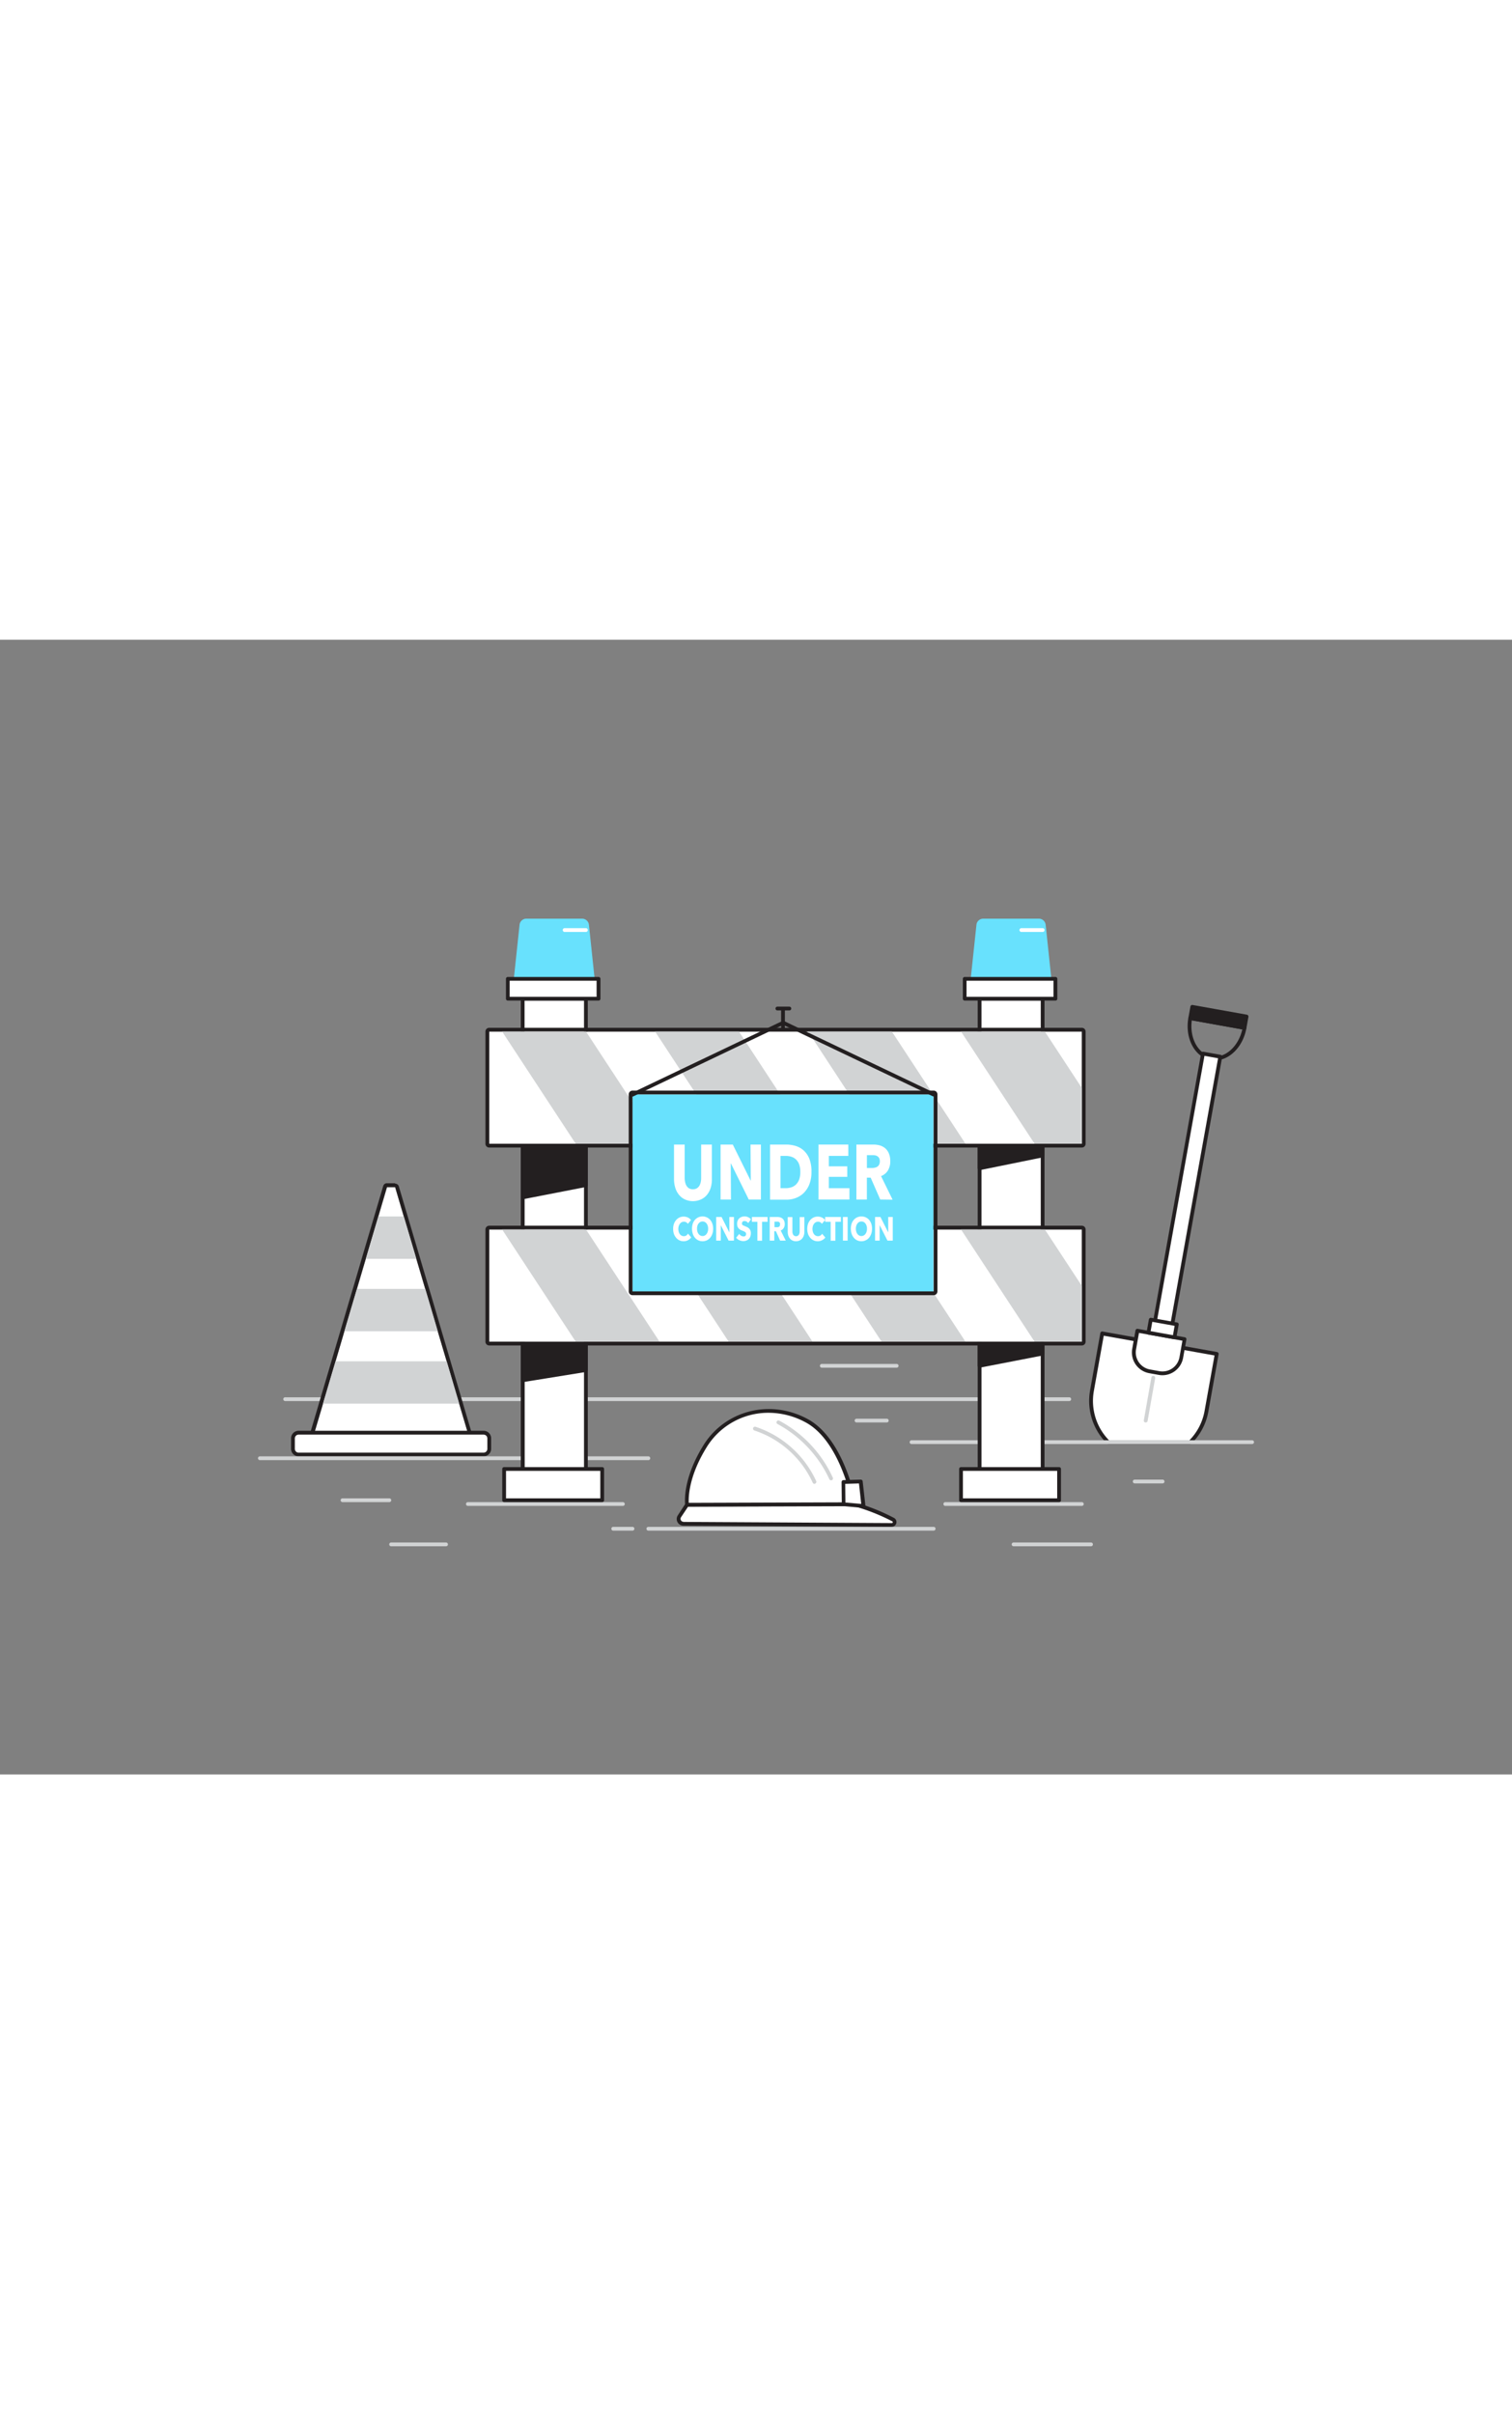 <svg xmlns="http://www.w3.org/2000/svg" viewBox="0 0 400 300" data-imageid="under-constructions-flatline-a4bbb" imageName="Under Constructions" class="illustrations_image" style="width: 188px;"><rect x="0" y="0" width="400" height="300" fill="#808080" stroke="none"/><g id="_168_under_constructions_flatline" data-name="#168_under_constructions_flatline"><path d="M282.87,201.28H75.44a.5.5,0,0,1-.5-.5.5.5,0,0,1,.5-.5H282.87a.5.5,0,0,1,.5.5A.5.5,0,0,1,282.87,201.28Z" fill="#d1d3d4"/><polygon points="123.75 209.65 83.18 209.65 85.09 203.2 85.45 201.97 87.67 194.47 88.77 190.77 91.12 182.82 91.59 181.2 94.18 172.47 94.44 171.62 96.79 163.67 98.11 159.2 100.1 152.47 102.37 144.79 104.56 144.79 106.82 152.47 107.89 156.07 110.14 163.67 111.15 167.05 112.5 171.62 113.29 174.27 115.81 182.82 116.53 185.25 118.17 190.77 118.67 192.46 121.48 201.97 121.91 203.43 123.75 209.65" fill="#fff"/><path d="M104.55,144.79l2.27,7.68,1.07,3.6,2.25,7.6,1,3.38,1.35,4.57.79,2.65,2.52,8.55.72,2.43,1.64,5.52.5,1.69,2.81,9.51.43,1.46,1.85,6.22H83.18l1.91-6.45.36-1.23,2.22-7.51,1.1-3.69,2.35-8,.48-1.62,2.58-8.73.25-.85,2.36-8,1.32-4.47,2-6.73,2.27-7.68h2.18m0-1h-2.18a1,1,0,0,0-1,.72l-2.27,7.68-2,6.73-1.32,4.47-2.35,8-.26.84-2.58,8.73-.48,1.63-2.35,7.94-1.09,3.7-2.23,7.5-.36,1.24-1.91,6.45a1,1,0,0,0,.16.88,1,1,0,0,0,.8.4h40.58a1,1,0,0,0,.8-.4,1,1,0,0,0,.15-.88l-1.84-6.22-.43-1.47-2.81-9.5-.5-1.7L117.49,185l-.72-2.43L114.25,174l-.79-2.65-1.36-4.57-1-3.38-2.25-7.6-1.07-3.6-2.27-7.68a1,1,0,0,0-1-.72Z" fill="#231f20"/><rect x="77.51" y="209.65" width="51.91" height="5.75" rx="1.49" fill="#fff"/><path d="M127.93,215.9H79a2,2,0,0,1-2-2v-2.77a2,2,0,0,1,2-2h48.93a2,2,0,0,1,2,2v2.77A2,2,0,0,1,127.93,215.9ZM79,210.15a1,1,0,0,0-1,1v2.77a1,1,0,0,0,1,1h48.93a1,1,0,0,0,1-1v-2.77a1,1,0,0,0-1-1Z" fill="#231f20"/><polygon points="121.48 201.97 85.45 201.97 87.67 194.47 88.77 190.77 118.17 190.77 118.67 192.46 121.48 201.97" fill="#d1d3d4"/><polygon points="115.81 182.82 91.12 182.82 91.59 181.2 94.18 172.47 94.44 171.62 112.5 171.62 113.29 174.27 115.81 182.82" fill="#d1d3d4"/><polygon points="110.14 163.67 96.79 163.67 98.11 159.2 100.1 152.47 106.82 152.47 107.89 156.07 110.14 163.67" fill="#d1d3d4"/><path d="M180.8,233.73l55.14.31a.74.74,0,0,0,.35-1.4A52.85,52.85,0,0,0,226,228.55l-44.26.14-2,3.07A1.27,1.27,0,0,0,180.8,233.73Z" fill="#fff"/><path d="M235.94,234.54h0l-55.14-.31h0a1.77,1.77,0,0,1-1.48-2.75l2-3.06a.52.52,0,0,1,.42-.23l44.26-.14a.3.3,0,0,1,.13,0,53.19,53.19,0,0,1,10.39,4.13,1.25,1.25,0,0,1-.59,2.34Zm-55.13-1.31,55.13.31h0a.24.24,0,0,0,.24-.18.25.25,0,0,0-.12-.28,53,53,0,0,0-10.11-4l-43.93.14L180.16,232a.78.78,0,0,0,.65,1.2Z" fill="#231f20"/><path d="M181.75,228.69l44.26-.14s-3-16.82-12.59-22.05-21.26-2.43-26.95,6.8S181.75,228.69,181.75,228.69Z" fill="#fff"/><path d="M181.75,229.19a.5.5,0,0,1-.49-.42c0-.26-.93-6.46,4.79-15.74s17.66-12.38,27.61-7c9.72,5.28,12.72,21.71,12.85,22.4a.54.54,0,0,1-.11.41.53.53,0,0,1-.38.18l-44.27.14Zm21.56-24.81a19.14,19.14,0,0,0-16.41,9.18c-4.68,7.58-4.77,13.1-4.69,14.63l43.19-.14c-.63-3-3.92-16.6-12.22-21.11A20.61,20.61,0,0,0,203.31,204.38Z" fill="#231f20"/><path d="M219.87,222.24a.52.52,0,0,1-.46-.29,31.78,31.78,0,0,0-13.7-14.59.49.49,0,0,1-.24-.66.5.5,0,0,1,.66-.25,32.2,32.2,0,0,1,14.19,15.08.49.49,0,0,1-.24.66A.54.54,0,0,1,219.87,222.24Z" fill="#d1d3d4"/><polygon points="223.16 228.56 223.1 222.68 227.69 222.55 228.41 229.03 223.16 228.56" fill="#fff"/><path d="M228.41,229.53h0l-5.26-.47a.51.51,0,0,1-.45-.5l-.06-5.87a.51.51,0,0,1,.48-.51l4.59-.13a.51.51,0,0,1,.51.44l.73,6.48a.56.56,0,0,1-.14.41A.51.51,0,0,1,228.41,229.53Zm-4.76-1.43,4.19.38-.6-5.42-3.64.11Z" fill="#231f20"/><path d="M215.46,223.17a.51.51,0,0,1-.45-.29,25.87,25.87,0,0,0-15.4-13.81.5.5,0,0,1,.24-1,26.91,26.91,0,0,1,16.07,14.35.51.51,0,0,1-.24.67A.54.54,0,0,1,215.46,223.17Z" fill="#d1d3d4"/><path d="M321.39,111.21a5.82,5.82,0,0,1-1.09-.1c-4.23-.75-6.88-5.76-5.91-11.16a.52.52,0,0,1,.2-.33.56.56,0,0,1,.38-.08l14.36,2.58a.46.46,0,0,1,.32.2.47.47,0,0,1,.08.38C328.85,107.63,325.24,111.21,321.39,111.21Zm-6.1-10.59c-.63,4.66,1.63,8.87,5.19,9.51s7.14-2.53,8.17-7.12Z" fill="#231f20"/><rect x="315.04" y="98.26" width="14.59" height="3.08" transform="translate(22.68 -55.33) rotate(10.17)" fill="#231f20"/><path d="M329.24,103.11h-.09l-14.36-2.58a.48.48,0,0,1-.32-.2.54.54,0,0,1-.08-.37l.54-3a.5.5,0,0,1,.58-.4l14.36,2.57a.5.5,0,0,1,.4.58l-.54,3a.49.49,0,0,1-.21.32A.47.47,0,0,1,329.24,103.11Zm-13.78-3.48,13.38,2.4.37-2-13.38-2.4Z" fill="#231f20"/><rect x="311.58" y="109.21" width="4.65" height="75.19" transform="translate(30.85 -53.11) rotate(10.17)" fill="#fff"/><path d="M309.55,184.73h-.09l-4.57-.82a.51.51,0,0,1-.41-.58l13.28-74a.52.52,0,0,1,.2-.33.56.56,0,0,1,.38-.08l4.58.82a.5.5,0,0,1,.4.58l-13.28,74a.48.48,0,0,1-.2.32A.52.52,0,0,1,309.55,184.73Zm-4-1.73,3.59.65,13.1-73-3.6-.65Z" fill="#231f20"/><path d="M293.17,212.14h21.71a15.31,15.31,0,0,0,4.29-8.18l2.72-15.15-30.3-5.43-2.72,15.15A15.37,15.37,0,0,0,293.17,212.14Z" fill="#fff"/><path d="M314.88,212.64H293.17a.47.47,0,0,1-.35-.15,15.87,15.87,0,0,1-4.44-14.05l2.72-15.15a.5.5,0,0,1,.58-.4l30.3,5.43a.5.5,0,0,1,.4.58l-2.71,15.15a15.76,15.76,0,0,1-4.43,8.44A.51.51,0,0,1,314.88,212.64Zm-21.5-1h21.29a14.76,14.76,0,0,0,4-7.76l2.63-14.66L292,184l-2.63,14.66A14.89,14.89,0,0,0,293.38,211.64Z" fill="#231f20"/><path d="M299.93,183.72h12.67a0,0,0,0,1,0,0v4.94a5.07,5.07,0,0,1-5.07,5.07H305a5.07,5.07,0,0,1-5.07-5.07v-4.94A0,0,0,0,1,299.93,183.72Z" transform="translate(38.12 -51.1) rotate(10.17)" fill="#fff"/><path d="M307.53,194.45a5.5,5.5,0,0,1-1-.09l-2.5-.45a5.57,5.57,0,0,1-4.5-6.46l.87-4.86a.51.51,0,0,1,.21-.32.49.49,0,0,1,.37-.08l12.48,2.23a.5.5,0,0,1,.4.58l-.87,4.86A5.58,5.58,0,0,1,307.53,194.45Zm-6.21-11.19-.78,4.37a4.57,4.57,0,0,0,3.69,5.3l2.49.45h0a4.58,4.58,0,0,0,5.31-3.69l.78-4.37Z" fill="#231f20"/><rect x="304.07" y="180.34" width="7" height="3.5" transform="translate(36.98 -51.44) rotate(10.17)" fill="#fff"/><path d="M310.71,184.94h-.09l-6.89-1.24a.49.49,0,0,1-.32-.2.47.47,0,0,1-.08-.38l.61-3.44a.51.51,0,0,1,.58-.41l6.9,1.24a.48.48,0,0,1,.32.2.51.51,0,0,1,.08.38l-.62,3.44A.49.49,0,0,1,310.71,184.94Zm-6.31-2.14,5.91,1.06.44-2.47-5.91-1.06Z" fill="#231f20"/><path d="M303.09,206.94H303a.5.5,0,0,1-.4-.58l2-11.33a.5.5,0,1,1,1,.18l-2,11.32A.49.49,0,0,1,303.09,206.94Z" fill="#d1d3d4"/><path d="M331.25,212.64h-90.1a.5.5,0,1,1,0-1h90.1a.5.5,0,0,1,0,1Z" fill="#d1d3d4"/><path d="M247,235.54H171.52a.5.5,0,0,1-.5-.5.5.5,0,0,1,.5-.5H247a.5.5,0,0,1,.5.5A.51.51,0,0,1,247,235.54Z" fill="#d1d3d4"/><path d="M167.33,235.54h-5.1a.5.5,0,0,1-.5-.5.5.5,0,0,1,.5-.5h5.1a.5.5,0,0,1,.5.5A.5.5,0,0,1,167.33,235.54Z" fill="#d1d3d4"/><path d="M164.78,229h-41a.5.5,0,0,1-.5-.5.5.5,0,0,1,.5-.5h41a.5.5,0,0,1,.5.5A.5.5,0,0,1,164.78,229Z" fill="#d1d3d4"/><path d="M171.52,216.9H68.75a.5.5,0,1,1,0-1H171.52a.5.5,0,0,1,0,1Z" fill="#d1d3d4"/><path d="M286.2,229H250.08a.5.5,0,0,1-.5-.5.5.5,0,0,1,.5-.5H286.2a.5.5,0,0,1,.5.5A.5.5,0,0,1,286.2,229Z" fill="#d1d3d4"/><path d="M234.6,206.94h-8a.5.5,0,0,1-.5-.5.51.51,0,0,1,.5-.5h8a.51.51,0,0,1,.5.5A.5.5,0,0,1,234.6,206.94Z" fill="#d1d3d4"/><path d="M307.57,223.05h-7.38a.51.51,0,0,1-.5-.5.5.5,0,0,1,.5-.5h7.38a.5.5,0,0,1,.5.5A.5.5,0,0,1,307.57,223.05Z" fill="#d1d3d4"/><path d="M103,228H90.61a.51.51,0,0,1-.5-.5.5.5,0,0,1,.5-.5H103a.5.5,0,0,1,.5.5A.5.5,0,0,1,103,228Z" fill="#d1d3d4"/><path d="M237.21,192.46h-19.8a.5.5,0,0,1,0-1h19.8a.5.5,0,0,1,0,1Z" fill="#d1d3d4"/><path d="M288.63,239.67H268.14a.5.5,0,0,1,0-1h20.49a.5.5,0,0,1,0,1Z" fill="#d1d3d4"/><path d="M118,239.67H103.47a.5.5,0,0,1,0-1H118a.5.5,0,0,1,0,1Z" fill="#d1d3d4"/><path d="M139.24,73.74H154a1.81,1.81,0,0,1,1.8,1.61l1.51,14.3H135.93l1.52-14.3A1.8,1.8,0,0,1,139.24,73.74Z" fill="#68e1fd" class="target-color"/><rect x="138.27" y="94.9" width="16.69" height="129.75" fill="#fff"/><path d="M155,225.15H138.27a.51.51,0,0,1-.5-.5V94.9a.51.51,0,0,1,.5-.5H155a.5.5,0,0,1,.5.5V224.65A.5.5,0,0,1,155,225.15Zm-16.19-1h15.69V95.4H138.77Z" fill="#231f20"/><rect x="134.33" y="89.65" width="24.02" height="5.26" fill="#fff"/><path d="M158.35,95.4h-24a.5.5,0,0,1-.5-.5V89.65a.5.5,0,0,1,.5-.5h24a.5.5,0,0,1,.5.5V94.9A.5.5,0,0,1,158.35,95.4Zm-23.52-1h23V90.15h-23Z" fill="#231f20"/><path d="M155,77.25h-5.63a.51.51,0,0,1-.5-.5.5.5,0,0,1,.5-.5H155a.5.5,0,0,1,.5.5A.5.5,0,0,1,155,77.25Z" fill="#fff"/><rect x="133.37" y="219.22" width="25.94" height="8.26" fill="#fff"/><path d="M159.31,228H133.37a.51.51,0,0,1-.5-.5v-8.26a.5.5,0,0,1,.5-.5h25.94a.5.5,0,0,1,.5.5v8.26A.5.5,0,0,1,159.31,228Zm-25.44-1h24.94v-7.26H133.87Z" fill="#231f20"/><path d="M260.11,73.74h14.72a1.8,1.8,0,0,1,1.8,1.61l1.51,14.3H256.8l1.52-14.3A1.8,1.8,0,0,1,260.11,73.74Z" fill="#68e1fd" class="target-color"/><rect x="259.15" y="94.9" width="16.69" height="129.75" fill="#fff"/><path d="M275.83,225.15H259.15a.5.5,0,0,1-.5-.5V94.9a.5.5,0,0,1,.5-.5h16.68a.5.5,0,0,1,.5.5V224.65A.5.5,0,0,1,275.83,225.15Zm-16.18-1h15.68V95.4H259.65Z" fill="#231f20"/><rect x="255.2" y="89.65" width="24.02" height="5.26" fill="#fff"/><path d="M279.22,95.4h-24a.5.5,0,0,1-.5-.5V89.65a.5.5,0,0,1,.5-.5h24a.5.5,0,0,1,.5.5V94.9A.5.5,0,0,1,279.22,95.4Zm-23.52-1h23V90.15h-23Z" fill="#231f20"/><path d="M275.83,77.25H270.2a.51.51,0,0,1-.5-.5.5.5,0,0,1,.5-.5h5.63a.5.5,0,0,1,.5.5A.5.5,0,0,1,275.83,77.25Z" fill="#fff"/><rect x="254.24" y="219.22" width="25.94" height="8.26" fill="#fff"/><path d="M280.18,228H254.24a.51.51,0,0,1-.5-.5v-8.26a.5.5,0,0,1,.5-.5h25.94a.5.5,0,0,1,.5.5v8.26A.5.5,0,0,1,280.18,228Zm-25.44-1h24.94v-7.26H254.74Z" fill="#231f20"/><rect x="129.42" y="103.59" width="156.78" height="29.66" fill="#fff"/><path d="M286.2,103.59v29.66H129.42V103.59H286.2m0-1H129.42a1,1,0,0,0-1,1v29.66a1,1,0,0,0,1,1H286.2a1,1,0,0,0,1-1V103.59a1,1,0,0,0-1-1Z" fill="#231f20"/><polygon points="174.48 133.25 152.31 133.25 132.84 103.59 155.03 103.59 174.48 133.25" fill="#d1d3d4"/><polygon points="214.95 133.25 192.77 133.25 173.31 103.59 195.5 103.59 214.95 133.25" fill="#d1d3d4"/><polygon points="255.42 133.25 233.23 133.25 213.78 103.59 235.95 103.59 255.42 133.25" fill="#d1d3d4"/><polygon points="286.2 118.5 286.2 133.25 273.7 133.25 254.24 103.59 276.42 103.59 286.2 118.5" fill="#d1d3d4"/><rect x="129.42" y="155.92" width="156.78" height="29.66" fill="#fff"/><path d="M286.2,155.92v29.66H129.42V155.92H286.2m0-1H129.42a1,1,0,0,0-1,1v29.66a1,1,0,0,0,1,1H286.2a1,1,0,0,0,1-1V155.92a1,1,0,0,0-1-1Z" fill="#231f20"/><polygon points="174.48 185.58 152.31 185.58 132.84 155.92 155.03 155.92 174.48 185.58" fill="#d1d3d4"/><polygon points="214.95 185.58 192.77 185.58 173.31 155.92 195.5 155.92 214.95 185.58" fill="#d1d3d4"/><polygon points="255.42 185.58 233.23 185.58 213.78 155.92 235.95 155.92 255.42 185.58" fill="#d1d3d4"/><polygon points="286.2 170.83 286.2 185.58 273.7 185.58 254.24 155.92 276.42 155.92 286.2 170.83" fill="#d1d3d4"/><polygon points="138.27 147.38 154.96 144.13 154.96 133.96 138.27 133.96 138.27 147.38" fill="#231f20"/><path d="M138.27,147.88a.51.51,0,0,1-.49-.5V134a.49.49,0,0,1,.49-.5H155a.5.5,0,0,1,.5.5v10.17a.5.5,0,0,1-.4.49l-16.69,3.25Zm.5-13.42v12.32l15.7-3.06v-9.26Z" fill="#231f20"/><polygon points="259.14 139.7 275.83 136.3 275.83 133.96 259.14 133.96 259.14 139.7" fill="#231f20"/><path d="M259.15,140.19a.49.49,0,0,1-.5-.49V134a.5.5,0,0,1,.5-.5h16.68a.5.5,0,0,1,.5.5v2.34a.49.49,0,0,1-.4.49l-16.68,3.39Zm.49-5.73v4.63l15.7-3.2v-1.43Z" fill="#231f20"/><polygon points="138.27 195.78 154.96 193.08 154.96 186.52 138.27 186.52 138.27 195.78" fill="#231f20"/><path d="M138.27,196.28a.49.49,0,0,1-.49-.5v-9.26a.49.49,0,0,1,.49-.5H155a.5.5,0,0,1,.5.5v6.56a.5.5,0,0,1-.42.49l-16.69,2.7Zm.5-9.26v8.18l15.7-2.55V187Z" fill="#231f20"/><polygon points="259.14 191.96 275.83 188.72 275.83 186.14 259.14 186.14 259.14 191.96" fill="#231f20"/><path d="M259.15,192.46a.47.47,0,0,1-.32-.12.46.46,0,0,1-.18-.38v-5.82a.5.5,0,0,1,.5-.5h16.68a.5.5,0,0,1,.5.5v2.58a.5.5,0,0,1-.4.49l-16.69,3.24Zm.49-5.82v4.72l15.7-3.05v-1.67Z" fill="#231f20"/><rect x="167.33" y="120.2" width="79.62" height="52.08" fill="#68e1fd" class="target-color"/><path d="M247,120.2v52.08H167.33V120.2H247m0-1H167.33a1,1,0,0,0-1,1v52.08a1,1,0,0,0,1,1H247a1,1,0,0,0,1-1V120.2a1,1,0,0,0-1-1Z" fill="#231f20"/><path d="M188,144.94a5.43,5.43,0,0,1-1,1.85,4.41,4.41,0,0,1-1.6,1.2,5.14,5.14,0,0,1-4.16,0,4.34,4.34,0,0,1-1.58-1.2,5.37,5.37,0,0,1-1-1.85,7.86,7.86,0,0,1-.35-2.4v-9.08h2.82v8.79a5.09,5.09,0,0,0,.12,1.13,3.16,3.16,0,0,0,.38,1,2,2,0,0,0,.68.67,2.21,2.21,0,0,0,2,0,2.1,2.1,0,0,0,.69-.67,3.16,3.16,0,0,0,.38-1,5.1,5.1,0,0,0,.11-1.13v-8.79h2.84v9.08A7.56,7.56,0,0,1,188,144.94Z" fill="#fff"/><path d="M198.09,148l-4.72-9.54h-.05l.06,9.54h-2.75V133.46h3.23l4.71,9.51h.05l-.07-9.51h2.75V148Z" fill="#fff"/><path d="M214.67,140.71a8.66,8.66,0,0,1-.57,3.3,6.63,6.63,0,0,1-1.51,2.29,6.07,6.07,0,0,1-2.11,1.31,6.86,6.86,0,0,1-2.39.43h-4.37V133.46H208a8.55,8.55,0,0,1,2.45.36,5.68,5.68,0,0,1,2.15,1.19,6,6,0,0,1,1.53,2.24A9.16,9.16,0,0,1,214.67,140.71Zm-2.95,0a5.69,5.69,0,0,0-.32-2.05,3.38,3.38,0,0,0-.87-1.3,3.15,3.15,0,0,0-1.22-.69,4.83,4.83,0,0,0-1.42-.21h-1.41V145h1.35a4.78,4.78,0,0,0,1.46-.22,3.07,3.07,0,0,0,1.24-.71,3.54,3.54,0,0,0,.87-1.32A5.65,5.65,0,0,0,211.72,140.71Z" fill="#fff"/><path d="M216.54,148V133.46h7.88v3h-5.15v2.76h4.87V142h-4.87v3h5.45v3Z" fill="#fff"/><path d="M232.87,148l-2.54-5.79h-1V148h-2.77V133.46h4.48a6.41,6.41,0,0,1,1.64.21,4,4,0,0,1,1.45.73,3.7,3.7,0,0,1,1,1.36,5.06,5.06,0,0,1,.39,2.11,4.57,4.57,0,0,1-.65,2.49,3.59,3.59,0,0,1-1.79,1.44l3.06,6.24Zm-.11-10.11a1.72,1.72,0,0,0-.18-.84,1.42,1.42,0,0,0-.45-.49,1.62,1.62,0,0,0-.61-.24,3.85,3.85,0,0,0-.66-.06h-1.52v3.4h1.35a3.69,3.69,0,0,0,.72-.08,1.88,1.88,0,0,0,.66-.25,1.35,1.35,0,0,0,.49-.54A1.82,1.82,0,0,0,232.76,137.93Z" fill="#fff"/><path d="M182,158.75a2.39,2.39,0,0,1-1.15.28,2.5,2.5,0,0,1-1.1-.24,2.64,2.64,0,0,1-.88-.68,3.38,3.38,0,0,1-.58-1,4.15,4.15,0,0,1-.21-1.35,3.92,3.92,0,0,1,.22-1.36,3.05,3.05,0,0,1,.59-1,2.56,2.56,0,0,1,2-.89,2.71,2.71,0,0,1,1.07.23,2.07,2.07,0,0,1,.85.69l-.84,1a1.06,1.06,0,0,0-.46-.43,1.18,1.18,0,0,0-.58-.14,1.39,1.39,0,0,0-.6.14,1.46,1.46,0,0,0-.46.4,2.06,2.06,0,0,0-.31.61,2.63,2.63,0,0,0-.11.76,2.67,2.67,0,0,0,.11.78,1.83,1.83,0,0,0,.3.61,1.57,1.57,0,0,0,.46.39,1.31,1.31,0,0,0,.59.14,1.18,1.18,0,0,0,.65-.18A1.3,1.3,0,0,0,182,157l.86,1A2.45,2.45,0,0,1,182,158.75Z" fill="#fff"/><path d="M188.66,155.71a4.15,4.15,0,0,1-.21,1.35,3.13,3.13,0,0,1-.58,1.05,2.68,2.68,0,0,1-.89.68,2.62,2.62,0,0,1-1.12.24,2.57,2.57,0,0,1-1.11-.24,2.68,2.68,0,0,1-.89-.68,3.13,3.13,0,0,1-.58-1.05,4.48,4.48,0,0,1,0-2.71,3,3,0,0,1,.58-1,2.7,2.7,0,0,1,4,0,3,3,0,0,1,.58,1A4.13,4.13,0,0,1,188.66,155.71Zm-1.32,0a2.58,2.58,0,0,0-.11-.76,2.31,2.31,0,0,0-.3-.61,1.5,1.5,0,0,0-.47-.4,1.33,1.33,0,0,0-.6-.14,1.28,1.28,0,0,0-.59.14,1.5,1.5,0,0,0-.47.4,1.83,1.83,0,0,0-.3.61,2.59,2.59,0,0,0-.1.76,2.78,2.78,0,0,0,.1.78,2.06,2.06,0,0,0,.31.61,1.26,1.26,0,0,0,.46.4,1.18,1.18,0,0,0,.59.15,1.21,1.21,0,0,0,.6-.15,1.35,1.35,0,0,0,.46-.4,2.06,2.06,0,0,0,.31-.61A2.77,2.77,0,0,0,187.34,155.71Z" fill="#fff"/><path d="M192.75,158.86l-2.07-4.09h0l0,4.09h-1.21v-6.25h1.42l2.06,4.08h0l0-4.08h1.21v6.25Z" fill="#fff"/><path d="M197.93,154.23a1.1,1.1,0,0,0-.41-.39,1,1,0,0,0-.5-.15,1.07,1.07,0,0,0-.25,0,.6.6,0,0,0-.23.1.52.52,0,0,0-.17.19.59.59,0,0,0-.07.31.67.67,0,0,0,0,.26.58.58,0,0,0,.16.19,1.48,1.48,0,0,0,.25.14l.33.14.55.24a1.69,1.69,0,0,1,.51.34,1.73,1.73,0,0,1,.39.52,1.81,1.81,0,0,1,.15.78,2.46,2.46,0,0,1-.17.94,1.72,1.72,0,0,1-.43.64,1.81,1.81,0,0,1-.64.38,2,2,0,0,1-.73.13,2.53,2.53,0,0,1-1.07-.24,2.13,2.13,0,0,1-.85-.66l.81-1a1.5,1.5,0,0,0,.5.47,1.12,1.12,0,0,0,.61.19l.27,0a.84.84,0,0,0,.23-.12.47.47,0,0,0,.15-.21.76.76,0,0,0,.06-.32.56.56,0,0,0-.07-.3.73.73,0,0,0-.21-.22,1.69,1.69,0,0,0-.33-.19l-.45-.18a3.12,3.12,0,0,1-.49-.23,1.7,1.7,0,0,1-.42-.34,1.9,1.9,0,0,1-.3-.5,2.18,2.18,0,0,1-.11-.72,2,2,0,0,1,.18-.89,1.57,1.57,0,0,1,.45-.61,1.74,1.74,0,0,1,.64-.35,2.28,2.28,0,0,1,1.61.08,2.13,2.13,0,0,1,.79.58Z" fill="#fff"/><path d="M201.61,153.89v5h-1.24v-5h-1.45v-1.28h4.14v1.28Z" fill="#fff"/><path d="M206.38,158.86l-1.11-2.48h-.43v2.48h-1.21v-6.25h2a2.84,2.84,0,0,1,.72.09,1.6,1.6,0,0,1,1.08.89,2.24,2.24,0,0,1,.17.91,1.86,1.86,0,0,1-.29,1.06,1.5,1.5,0,0,1-.78.62l1.34,2.68Zm0-4.34a.68.68,0,0,0-.08-.36.55.55,0,0,0-.19-.21.79.79,0,0,0-.27-.1l-.29,0h-.66v1.46h.59l.31,0a.92.92,0,0,0,.29-.11.61.61,0,0,0,.22-.23A.87.87,0,0,0,206.33,154.52Z" fill="#fff"/><path d="M212.64,157.53a2.25,2.25,0,0,1-.44.79,2,2,0,0,1-.7.52,2.29,2.29,0,0,1-.92.19,2.24,2.24,0,0,1-.91-.19,1.86,1.86,0,0,1-.69-.52,2.42,2.42,0,0,1-.44-.79,3.33,3.33,0,0,1-.15-1v-3.89h1.24v3.77a1.86,1.86,0,0,0,.05.48,1.26,1.26,0,0,0,.17.41.76.76,0,0,0,.3.29.87.87,0,0,0,.44.11.91.91,0,0,0,.45-.11.92.92,0,0,0,.3-.29,1.26,1.26,0,0,0,.17-.41,2.44,2.44,0,0,0,.05-.48v-3.77h1.24v3.89A3.05,3.05,0,0,1,212.64,157.53Z" fill="#fff"/><path d="M217.48,158.75a2.39,2.39,0,0,1-1.15.28,2.5,2.5,0,0,1-1.1-.24,2.64,2.64,0,0,1-.88-.68,3.18,3.18,0,0,1-.58-1,4.48,4.48,0,0,1,0-2.71,3.07,3.07,0,0,1,.6-1,2.46,2.46,0,0,1,.88-.66,2.55,2.55,0,0,1,1.1-.23,2.71,2.71,0,0,1,1.07.23,2.13,2.13,0,0,1,.85.69l-.84,1A1.12,1.12,0,0,0,217,154a1.21,1.21,0,0,0-.58-.14,1.33,1.33,0,0,0-.6.14,1.5,1.5,0,0,0-.47.4,2,2,0,0,0-.3.61,2.63,2.63,0,0,0-.11.76,2.67,2.67,0,0,0,.11.78,1.83,1.83,0,0,0,.3.61,1.57,1.57,0,0,0,.46.39,1.31,1.31,0,0,0,.59.14,1.18,1.18,0,0,0,.65-.18,1.3,1.3,0,0,0,.44-.46l.86,1A2.65,2.65,0,0,1,217.48,158.75Z" fill="#fff"/><path d="M221,153.89v5h-1.24v-5h-1.46v-1.28h4.15v1.28Z" fill="#fff"/><path d="M223,158.86v-6.25h1.24v6.25Z" fill="#fff"/><path d="M230.69,155.71a4.15,4.15,0,0,1-.21,1.35,3.32,3.32,0,0,1-.58,1.05,2.68,2.68,0,0,1-3.13.68,2.64,2.64,0,0,1-.88-.68,3.15,3.15,0,0,1-.59-1.05,4.48,4.48,0,0,1,0-2.71,3.05,3.05,0,0,1,.59-1,2.55,2.55,0,0,1,.88-.65,2.84,2.84,0,0,1,2.24,0,2.59,2.59,0,0,1,.89.65,3.21,3.21,0,0,1,.58,1A4.13,4.13,0,0,1,230.69,155.71Zm-1.33,0a2.29,2.29,0,0,0-.11-.76,1.83,1.83,0,0,0-.3-.61,1.46,1.46,0,0,0-.46-.4,1.36,1.36,0,0,0-1.2,0,1.46,1.46,0,0,0-.46.4,1.83,1.83,0,0,0-.3.61,2.58,2.58,0,0,0-.11.76,2.77,2.77,0,0,0,.11.78,1.83,1.83,0,0,0,.3.61,1.35,1.35,0,0,0,.46.4,1.21,1.21,0,0,0,.6.15,1.18,1.18,0,0,0,.59-.15,1.38,1.38,0,0,0,.47-.4,1.83,1.83,0,0,0,.3-.61A2.45,2.45,0,0,0,229.36,155.71Z" fill="#fff"/><path d="M234.78,158.86l-2.07-4.09h0l0,4.09h-1.21v-6.25h1.42l2.06,4.08h0l0-4.08h1.2v6.25Z" fill="#fff"/><path d="M247,120.7a.42.42,0,0,1-.22,0l-39.6-18.89-39.59,18.89a.5.5,0,1,1-.43-.9l39.81-19a.54.54,0,0,1,.43,0l39.81,19a.5.5,0,0,1-.21,1Z" fill="#231f20"/><path d="M207.14,103.25a.5.5,0,0,1-.5-.5V97.9a.5.5,0,0,1,.5-.5.5.5,0,0,1,.5.5v4.85A.5.5,0,0,1,207.14,103.25Z" fill="#231f20"/><path d="M208.83,98h-3.17a.5.5,0,0,1-.5-.5.5.5,0,0,1,.5-.5h3.17a.51.51,0,0,1,.5.5A.5.5,0,0,1,208.83,98Z" fill="#231f20"/></g></svg>